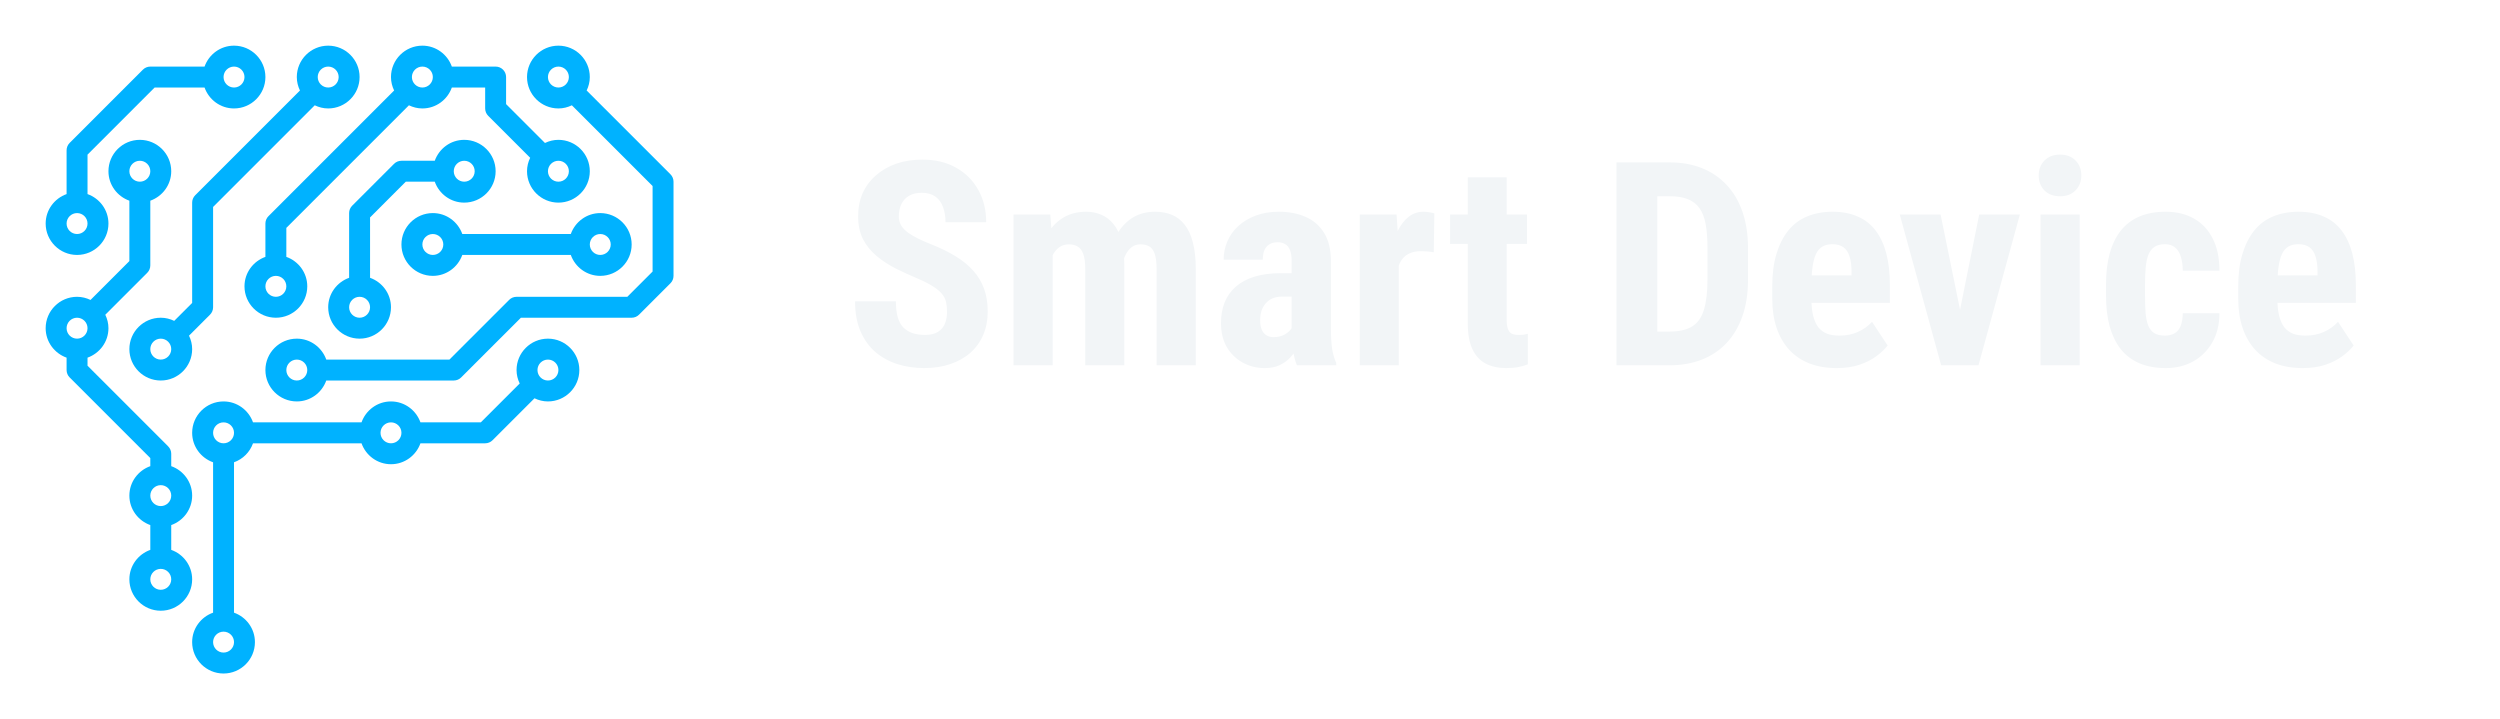 <svg width="219" height="63" viewBox="0 0 219 63" fill="none" xmlns="http://www.w3.org/2000/svg">
<g filter="url(#filter0_d_21803_3)">
<path d="M82.96 23.325C82.96 23.007 82.931 22.718 82.874 22.458C82.817 22.198 82.695 21.957 82.508 21.738C82.329 21.518 82.065 21.298 81.715 21.079C81.373 20.859 80.925 20.631 80.372 20.395C79.713 20.118 79.074 19.825 78.456 19.516C77.837 19.199 77.28 18.832 76.783 18.418C76.287 18.002 75.892 17.514 75.599 16.953C75.314 16.383 75.172 15.716 75.172 14.951C75.172 14.202 75.306 13.523 75.575 12.912C75.851 12.302 76.242 11.781 76.747 11.35C77.251 10.91 77.841 10.572 78.517 10.336C79.2 10.1 79.961 9.982 80.799 9.982C81.939 9.982 82.923 10.218 83.753 10.69C84.592 11.162 85.239 11.809 85.694 12.631C86.158 13.453 86.39 14.397 86.39 15.463H82.826C82.826 14.959 82.752 14.515 82.606 14.133C82.468 13.742 82.244 13.437 81.935 13.217C81.625 12.998 81.227 12.888 80.738 12.888C80.283 12.888 79.904 12.981 79.603 13.168C79.31 13.348 79.09 13.596 78.944 13.913C78.805 14.222 78.736 14.572 78.736 14.963C78.736 15.256 78.805 15.52 78.944 15.756C79.09 15.984 79.29 16.192 79.542 16.379C79.794 16.558 80.091 16.733 80.433 16.904C80.783 17.075 81.165 17.241 81.581 17.404C82.386 17.722 83.098 18.072 83.717 18.454C84.335 18.828 84.852 19.252 85.267 19.724C85.682 20.188 85.995 20.712 86.207 21.298C86.419 21.884 86.524 22.552 86.524 23.3C86.524 24.041 86.394 24.716 86.134 25.327C85.882 25.929 85.511 26.45 85.023 26.889C84.535 27.32 83.945 27.654 83.253 27.89C82.569 28.126 81.804 28.244 80.958 28.244C80.136 28.244 79.359 28.13 78.626 27.902C77.894 27.666 77.247 27.312 76.686 26.84C76.132 26.36 75.697 25.754 75.379 25.021C75.062 24.281 74.903 23.406 74.903 22.397H78.48C78.48 22.934 78.533 23.394 78.639 23.776C78.745 24.151 78.907 24.452 79.127 24.68C79.347 24.899 79.615 25.066 79.933 25.18C80.258 25.286 80.628 25.339 81.043 25.339C81.516 25.339 81.89 25.249 82.166 25.07C82.451 24.891 82.655 24.651 82.777 24.35C82.899 24.049 82.96 23.707 82.96 23.325ZM92.213 17.526V28H88.783V14.792H92.005L92.213 17.526ZM91.725 20.944L90.785 20.969C90.768 20.041 90.85 19.186 91.029 18.405C91.208 17.624 91.476 16.945 91.835 16.367C92.201 15.789 92.66 15.341 93.214 15.024C93.767 14.707 94.414 14.548 95.155 14.548C95.635 14.548 96.079 14.637 96.485 14.816C96.892 14.987 97.246 15.26 97.547 15.634C97.849 16 98.08 16.481 98.243 17.075C98.406 17.661 98.487 18.365 98.487 19.186V28H95.069V19.602C95.069 19.016 95.012 18.568 94.898 18.259C94.784 17.941 94.622 17.722 94.41 17.6C94.199 17.469 93.938 17.404 93.629 17.404C93.303 17.404 93.019 17.494 92.774 17.673C92.53 17.852 92.331 18.104 92.176 18.43C92.03 18.747 91.916 19.121 91.835 19.553C91.761 19.984 91.725 20.448 91.725 20.944ZM98.158 20.602L96.925 20.761C96.909 19.89 96.986 19.081 97.157 18.332C97.328 17.575 97.592 16.916 97.95 16.355C98.308 15.785 98.756 15.341 99.293 15.024C99.838 14.707 100.469 14.548 101.185 14.548C101.722 14.548 102.21 14.637 102.65 14.816C103.089 14.995 103.464 15.284 103.773 15.683C104.09 16.074 104.33 16.59 104.493 17.233C104.664 17.876 104.75 18.658 104.75 19.577V28H101.319V19.589C101.319 18.995 101.262 18.54 101.148 18.222C101.035 17.905 100.872 17.689 100.66 17.575C100.449 17.461 100.196 17.404 99.903 17.404C99.61 17.404 99.354 17.486 99.134 17.648C98.923 17.811 98.744 18.039 98.597 18.332C98.451 18.617 98.341 18.955 98.268 19.345C98.194 19.728 98.158 20.147 98.158 20.602ZM113.148 24.96V18.857C113.148 18.458 113.099 18.141 113.001 17.905C112.912 17.669 112.774 17.498 112.586 17.392C112.407 17.278 112.188 17.221 111.927 17.221C111.634 17.221 111.39 17.282 111.195 17.404C111 17.526 110.853 17.701 110.755 17.929C110.666 18.157 110.621 18.43 110.621 18.747H107.191C107.191 18.177 107.301 17.64 107.521 17.136C107.74 16.623 108.062 16.175 108.485 15.793C108.916 15.402 109.429 15.097 110.023 14.877C110.617 14.658 111.284 14.548 112.025 14.548C112.904 14.548 113.685 14.698 114.369 14.999C115.052 15.293 115.593 15.76 115.992 16.403C116.391 17.046 116.59 17.88 116.59 18.906V24.79C116.59 25.53 116.627 26.132 116.7 26.596C116.782 27.06 116.9 27.459 117.054 27.793V28H113.612C113.457 27.634 113.339 27.178 113.258 26.633C113.185 26.079 113.148 25.522 113.148 24.96ZM113.563 19.931L113.575 21.982H112.318C111.992 21.982 111.708 22.035 111.463 22.141C111.227 22.246 111.028 22.397 110.865 22.592C110.702 22.779 110.58 22.999 110.499 23.252C110.426 23.504 110.389 23.772 110.389 24.057C110.389 24.375 110.434 24.643 110.523 24.863C110.613 25.082 110.747 25.249 110.926 25.363C111.105 25.477 111.317 25.534 111.561 25.534C111.935 25.534 112.261 25.457 112.538 25.302C112.814 25.148 113.018 24.96 113.148 24.741C113.286 24.521 113.331 24.317 113.282 24.13L114.063 25.461C113.966 25.762 113.832 26.075 113.661 26.401C113.498 26.726 113.29 27.027 113.038 27.304C112.786 27.581 112.472 27.809 112.098 27.988C111.732 28.159 111.297 28.244 110.792 28.244C110.084 28.244 109.437 28.081 108.851 27.756C108.265 27.43 107.801 26.975 107.459 26.389C107.126 25.803 106.959 25.107 106.959 24.301C106.959 23.634 107.065 23.032 107.276 22.495C107.496 21.949 107.822 21.49 108.253 21.115C108.684 20.733 109.229 20.44 109.889 20.236C110.548 20.033 111.321 19.931 112.208 19.931H113.563ZM122.535 17.734V28H119.117V14.792H122.34L122.535 17.734ZM125.648 14.694L125.599 18.1C125.444 18.067 125.257 18.043 125.038 18.027C124.826 18.011 124.639 18.002 124.476 18.002C124.094 18.002 123.768 18.064 123.5 18.186C123.231 18.299 123.007 18.474 122.828 18.71C122.657 18.938 122.527 19.223 122.438 19.565C122.348 19.907 122.295 20.293 122.279 20.725L121.632 20.48C121.632 19.618 121.697 18.828 121.827 18.112C121.965 17.388 122.169 16.761 122.438 16.232C122.706 15.695 123.028 15.28 123.402 14.987C123.784 14.694 124.216 14.548 124.696 14.548C124.859 14.548 125.029 14.564 125.208 14.597C125.396 14.621 125.542 14.654 125.648 14.694ZM133.766 14.792V17.368H127.027V14.792H133.766ZM128.578 11.533H131.983V23.972C131.983 24.338 132.02 24.619 132.093 24.814C132.167 25.009 132.276 25.148 132.423 25.229C132.577 25.302 132.781 25.339 133.033 25.339C133.204 25.339 133.363 25.331 133.509 25.314C133.656 25.29 133.766 25.266 133.839 25.241V27.915C133.57 28.02 133.285 28.102 132.984 28.159C132.691 28.216 132.341 28.244 131.935 28.244C131.251 28.244 130.657 28.114 130.152 27.854C129.656 27.593 129.269 27.178 128.993 26.608C128.716 26.031 128.578 25.274 128.578 24.338V11.533ZM146.241 28H143.104L143.128 25.046H146.241C147.104 25.046 147.775 24.891 148.255 24.582C148.736 24.273 149.073 23.785 149.269 23.117C149.472 22.45 149.574 21.575 149.574 20.493V17.722C149.574 16.9 149.521 16.204 149.415 15.634C149.309 15.056 149.13 14.593 148.878 14.243C148.626 13.885 148.288 13.62 147.865 13.449C147.442 13.278 146.917 13.193 146.29 13.193H143.043V10.227H146.29C147.315 10.227 148.247 10.393 149.085 10.727C149.924 11.061 150.644 11.549 151.246 12.192C151.848 12.827 152.312 13.612 152.638 14.548C152.963 15.484 153.126 16.55 153.126 17.746V20.493C153.126 21.697 152.963 22.763 152.638 23.691C152.312 24.619 151.848 25.404 151.246 26.047C150.652 26.682 149.932 27.166 149.085 27.5C148.239 27.833 147.291 28 146.241 28ZM145.179 10.227V28H141.603V10.227H145.179ZM160.89 28.244C159.986 28.244 159.185 28.106 158.485 27.829C157.793 27.552 157.207 27.154 156.727 26.633C156.247 26.104 155.881 25.465 155.628 24.716C155.376 23.968 155.25 23.113 155.25 22.153V21.066C155.25 19.992 155.372 19.052 155.616 18.247C155.86 17.433 156.206 16.749 156.654 16.196C157.101 15.642 157.651 15.231 158.302 14.963C158.961 14.686 159.706 14.548 160.536 14.548C161.366 14.548 162.094 14.686 162.721 14.963C163.355 15.231 163.88 15.638 164.295 16.184C164.71 16.721 165.024 17.388 165.235 18.186C165.447 18.983 165.553 19.911 165.553 20.969V22.531H156.703V20.127H162.196V19.821C162.196 19.284 162.139 18.837 162.025 18.479C161.911 18.112 161.732 17.84 161.488 17.661C161.244 17.482 160.918 17.392 160.511 17.392C160.169 17.392 159.881 17.461 159.645 17.6C159.409 17.738 159.221 17.954 159.083 18.247C158.945 18.54 158.843 18.922 158.778 19.394C158.713 19.858 158.68 20.415 158.68 21.066V22.153C158.68 22.763 158.733 23.276 158.839 23.691C158.945 24.098 159.099 24.431 159.303 24.692C159.514 24.944 159.771 25.127 160.072 25.241C160.373 25.347 160.723 25.4 161.122 25.4C161.724 25.4 162.265 25.294 162.745 25.082C163.233 24.863 163.648 24.566 163.99 24.191L165.357 26.267C165.121 26.576 164.796 26.885 164.381 27.194C163.966 27.504 163.469 27.756 162.892 27.951C162.314 28.146 161.646 28.244 160.89 28.244ZM171.253 25.363L173.377 14.792H176.942L173.316 28H171.18L171.253 25.363ZM169.996 14.792L172.157 25.375L172.193 28H170.045L166.419 14.792H169.996ZM182.179 14.792V28H178.749V14.792H182.179ZM178.59 11.374C178.59 10.845 178.757 10.41 179.09 10.068C179.432 9.718 179.888 9.543 180.458 9.543C181.035 9.543 181.491 9.718 181.825 10.068C182.158 10.41 182.325 10.845 182.325 11.374C182.325 11.895 182.154 12.33 181.812 12.68C181.479 13.022 181.031 13.193 180.47 13.193C179.892 13.193 179.432 13.022 179.09 12.68C178.757 12.33 178.59 11.895 178.59 11.374ZM189.662 25.4C189.979 25.4 190.252 25.335 190.479 25.205C190.715 25.074 190.895 24.863 191.017 24.57C191.139 24.277 191.204 23.898 191.212 23.435H194.422C194.422 24.427 194.211 25.286 193.788 26.01C193.373 26.726 192.811 27.28 192.103 27.67C191.403 28.053 190.61 28.244 189.723 28.244C188.836 28.244 188.062 28.102 187.403 27.817C186.744 27.532 186.199 27.117 185.768 26.572C185.344 26.026 185.023 25.363 184.803 24.582C184.592 23.793 184.486 22.889 184.486 21.872V20.908C184.486 19.907 184.592 19.012 184.803 18.222C185.023 17.433 185.344 16.765 185.768 16.22C186.199 15.675 186.74 15.26 187.391 14.975C188.05 14.69 188.823 14.548 189.71 14.548C190.663 14.548 191.489 14.747 192.188 15.146C192.888 15.537 193.434 16.114 193.824 16.879C194.223 17.644 194.422 18.588 194.422 19.711H191.212C191.204 19.207 191.143 18.788 191.029 18.454C190.923 18.112 190.756 17.852 190.528 17.673C190.309 17.486 190.016 17.392 189.649 17.392C189.267 17.392 188.958 17.474 188.722 17.636C188.494 17.791 188.319 18.019 188.197 18.32C188.083 18.613 188.006 18.979 187.965 19.419C187.924 19.858 187.904 20.354 187.904 20.908V21.872C187.904 22.466 187.92 22.983 187.953 23.422C187.993 23.854 188.071 24.22 188.185 24.521C188.307 24.814 188.482 25.034 188.709 25.18C188.945 25.327 189.263 25.4 189.662 25.4ZM201.71 28.244C200.807 28.244 200.005 28.106 199.305 27.829C198.613 27.552 198.028 27.154 197.547 26.633C197.067 26.104 196.701 25.465 196.449 24.716C196.196 23.968 196.07 23.113 196.07 22.153V21.066C196.07 19.992 196.192 19.052 196.437 18.247C196.681 17.433 197.027 16.749 197.474 16.196C197.922 15.642 198.471 15.231 199.122 14.963C199.781 14.686 200.526 14.548 201.356 14.548C202.186 14.548 202.914 14.686 203.541 14.963C204.176 15.231 204.701 15.638 205.116 16.184C205.531 16.721 205.844 17.388 206.056 18.186C206.267 18.983 206.373 19.911 206.373 20.969V22.531H197.523V20.127H203.016V19.821C203.016 19.284 202.959 18.837 202.845 18.479C202.731 18.112 202.552 17.84 202.308 17.661C202.064 17.482 201.738 17.392 201.332 17.392C200.99 17.392 200.701 17.461 200.465 17.6C200.229 17.738 200.042 17.954 199.903 18.247C199.765 18.54 199.663 18.922 199.598 19.394C199.533 19.858 199.5 20.415 199.5 21.066V22.153C199.5 22.763 199.553 23.276 199.659 23.691C199.765 24.098 199.92 24.431 200.123 24.692C200.335 24.944 200.591 25.127 200.892 25.241C201.193 25.347 201.543 25.4 201.942 25.4C202.544 25.4 203.085 25.294 203.565 25.082C204.054 24.863 204.469 24.566 204.811 24.191L206.178 26.267C205.942 26.576 205.616 26.885 205.201 27.194C204.786 27.504 204.29 27.756 203.712 27.951C203.134 28.146 202.467 28.244 201.71 28.244Z" fill="#F2F5F7"/>
<path d="M76.566 45.309L78.289 39.66H79.801L77.258 46.967C77.199 47.123 77.123 47.293 77.029 47.477C76.936 47.66 76.812 47.834 76.66 47.998C76.512 48.166 76.326 48.301 76.103 48.402C75.881 48.508 75.611 48.56 75.295 48.56C75.17 48.56 75.049 48.549 74.932 48.525C74.818 48.506 74.711 48.484 74.609 48.461L74.603 47.383C74.643 47.387 74.689 47.391 74.744 47.395C74.803 47.398 74.85 47.4 74.885 47.4C75.119 47.4 75.314 47.371 75.471 47.312C75.627 47.258 75.754 47.168 75.852 47.043C75.953 46.918 76.039 46.75 76.109 46.539L76.566 45.309ZM75.594 39.66L77.1 44.406L77.352 45.895L76.373 46.147L74.07 39.66H75.594ZM84.377 44.289L86.264 39.66H87.488L84.857 46H83.897L81.272 39.66H82.496L84.377 44.289ZM82.133 39.66V46H80.721V39.66H82.133ZM86.621 46V39.66H88.039V46H86.621ZM93.951 42.309V43.422H90.67V42.309H93.951ZM91.08 39.66V46H89.668V39.66H91.08ZM94.971 39.66V46H93.559V39.66H94.971ZM97.525 41.676H99.394C99.941 41.676 100.406 41.768 100.789 41.951C101.172 42.135 101.463 42.391 101.662 42.719C101.865 43.043 101.967 43.414 101.967 43.832C101.967 44.141 101.91 44.428 101.797 44.693C101.684 44.955 101.516 45.184 101.293 45.379C101.074 45.574 100.805 45.727 100.484 45.836C100.168 45.945 99.805 46 99.394 46H96.588V39.66H98.006V44.881H99.394C99.676 44.881 99.9 44.832 100.068 44.734C100.236 44.637 100.357 44.51 100.432 44.353C100.51 44.197 100.549 44.031 100.549 43.855C100.549 43.676 100.51 43.506 100.432 43.346C100.357 43.185 100.236 43.055 100.068 42.953C99.9 42.852 99.676 42.801 99.394 42.801H97.525V41.676ZM104.463 39.66V46H103.051V39.66H104.463ZM108.928 46.117C108.459 46.117 108.035 46.041 107.656 45.889C107.281 45.732 106.961 45.516 106.695 45.238C106.434 44.961 106.232 44.635 106.092 44.26C105.951 43.885 105.881 43.48 105.881 43.047V42.812C105.881 42.316 105.953 41.867 106.098 41.465C106.242 41.062 106.443 40.719 106.701 40.434C106.959 40.145 107.264 39.924 107.615 39.772C107.967 39.619 108.348 39.543 108.758 39.543C109.211 39.543 109.607 39.619 109.947 39.772C110.287 39.924 110.568 40.139 110.791 40.416C111.018 40.69 111.186 41.016 111.295 41.395C111.408 41.773 111.465 42.191 111.465 42.648V43.252H106.566V42.238H110.07V42.127C110.062 41.873 110.012 41.635 109.918 41.412C109.828 41.19 109.689 41.01 109.502 40.873C109.314 40.736 109.064 40.668 108.752 40.668C108.518 40.668 108.309 40.719 108.125 40.82C107.945 40.918 107.795 41.06 107.674 41.248C107.553 41.435 107.459 41.662 107.393 41.928C107.33 42.19 107.299 42.484 107.299 42.812V43.047C107.299 43.324 107.336 43.582 107.41 43.82C107.488 44.055 107.602 44.26 107.75 44.435C107.898 44.611 108.078 44.75 108.289 44.852C108.5 44.949 108.74 44.998 109.01 44.998C109.35 44.998 109.652 44.93 109.918 44.793C110.184 44.656 110.414 44.463 110.609 44.213L111.354 44.934C111.217 45.133 111.039 45.324 110.82 45.508C110.602 45.688 110.334 45.834 110.018 45.947C109.705 46.06 109.342 46.117 108.928 46.117ZM118.496 39.66V46H117.078V39.66H118.496ZM120.576 39.66V40.773H115.033V39.66H120.576ZM123.881 46.117C123.412 46.117 122.988 46.041 122.609 45.889C122.234 45.732 121.914 45.516 121.648 45.238C121.387 44.961 121.186 44.635 121.045 44.26C120.904 43.885 120.834 43.48 120.834 43.047V42.812C120.834 42.316 120.906 41.867 121.051 41.465C121.195 41.062 121.396 40.719 121.654 40.434C121.912 40.145 122.217 39.924 122.568 39.772C122.92 39.619 123.301 39.543 123.711 39.543C124.164 39.543 124.561 39.619 124.9 39.772C125.24 39.924 125.521 40.139 125.744 40.416C125.971 40.69 126.139 41.016 126.248 41.395C126.361 41.773 126.418 42.191 126.418 42.648V43.252H121.52V42.238H125.023V42.127C125.016 41.873 124.965 41.635 124.871 41.412C124.781 41.19 124.643 41.01 124.455 40.873C124.268 40.736 124.018 40.668 123.705 40.668C123.471 40.668 123.262 40.719 123.078 40.82C122.898 40.918 122.748 41.06 122.627 41.248C122.506 41.435 122.412 41.662 122.346 41.928C122.283 42.19 122.252 42.484 122.252 42.812V43.047C122.252 43.324 122.289 43.582 122.363 43.82C122.441 44.055 122.555 44.26 122.703 44.435C122.852 44.611 123.031 44.75 123.242 44.852C123.453 44.949 123.693 44.998 123.963 44.998C124.303 44.998 124.605 44.93 124.871 44.793C125.137 44.656 125.367 44.463 125.562 44.213L126.307 44.934C126.17 45.133 125.992 45.324 125.773 45.508C125.555 45.688 125.287 45.834 124.971 45.947C124.658 46.06 124.295 46.117 123.881 46.117ZM128.598 39.66L129.805 41.764L131.035 39.66H132.588L130.666 42.772L132.664 46H131.111L129.822 43.809L128.533 46H126.975L128.967 42.772L127.051 39.66H128.598ZM137.885 42.309V43.422H134.604V42.309H137.885ZM135.014 39.66V46H133.602V39.66H135.014ZM138.904 39.66V46H137.492V39.66H138.904ZM140.141 42.9V42.766C140.141 42.309 140.207 41.885 140.34 41.494C140.473 41.1 140.664 40.758 140.914 40.469C141.168 40.176 141.477 39.949 141.84 39.789C142.207 39.625 142.621 39.543 143.082 39.543C143.547 39.543 143.961 39.625 144.324 39.789C144.691 39.949 145.002 40.176 145.256 40.469C145.51 40.758 145.703 41.1 145.836 41.494C145.969 41.885 146.035 42.309 146.035 42.766V42.9C146.035 43.357 145.969 43.781 145.836 44.172C145.703 44.562 145.51 44.904 145.256 45.197C145.002 45.486 144.693 45.713 144.33 45.877C143.967 46.037 143.555 46.117 143.094 46.117C142.629 46.117 142.213 46.037 141.846 45.877C141.482 45.713 141.174 45.486 140.92 45.197C140.666 44.904 140.473 44.562 140.34 44.172C140.207 43.781 140.141 43.357 140.141 42.9ZM141.553 42.766V42.9C141.553 43.185 141.582 43.455 141.641 43.709C141.699 43.963 141.791 44.185 141.916 44.377C142.041 44.568 142.201 44.719 142.396 44.828C142.592 44.938 142.824 44.992 143.094 44.992C143.355 44.992 143.582 44.938 143.773 44.828C143.969 44.719 144.129 44.568 144.254 44.377C144.379 44.185 144.471 43.963 144.529 43.709C144.592 43.455 144.623 43.185 144.623 42.9V42.766C144.623 42.484 144.592 42.219 144.529 41.969C144.471 41.715 144.377 41.49 144.248 41.295C144.123 41.1 143.963 40.947 143.768 40.838C143.576 40.725 143.348 40.668 143.082 40.668C142.816 40.668 142.586 40.725 142.391 40.838C142.199 40.947 142.041 41.1 141.916 41.295C141.791 41.49 141.699 41.715 141.641 41.969C141.582 42.219 141.553 42.484 141.553 42.766ZM151.385 39.66V40.785H148.291V39.66H151.385ZM152.492 39.66V46H151.08V39.66H152.492ZM147.945 39.66H149.34L149.17 42.795C149.146 43.26 149.1 43.67 149.029 44.025C148.963 44.377 148.873 44.68 148.76 44.934C148.646 45.184 148.508 45.387 148.344 45.543C148.18 45.699 147.988 45.815 147.77 45.889C147.551 45.963 147.305 46 147.031 46H146.592L146.586 44.84L146.809 44.822C146.953 44.81 147.078 44.773 147.184 44.711C147.289 44.645 147.379 44.551 147.453 44.43C147.531 44.309 147.594 44.152 147.641 43.961C147.691 43.77 147.73 43.543 147.758 43.281C147.789 43.02 147.812 42.715 147.828 42.367L147.945 39.66ZM153.723 42.9V42.766C153.723 42.309 153.789 41.885 153.922 41.494C154.055 41.1 154.246 40.758 154.496 40.469C154.75 40.176 155.059 39.949 155.422 39.789C155.789 39.625 156.203 39.543 156.664 39.543C157.129 39.543 157.543 39.625 157.906 39.789C158.273 39.949 158.584 40.176 158.838 40.469C159.092 40.758 159.285 41.1 159.418 41.494C159.551 41.885 159.617 42.309 159.617 42.766V42.9C159.617 43.357 159.551 43.781 159.418 44.172C159.285 44.562 159.092 44.904 158.838 45.197C158.584 45.486 158.275 45.713 157.912 45.877C157.549 46.037 157.137 46.117 156.676 46.117C156.211 46.117 155.795 46.037 155.428 45.877C155.064 45.713 154.756 45.486 154.502 45.197C154.248 44.904 154.055 44.562 153.922 44.172C153.789 43.781 153.723 43.357 153.723 42.9ZM155.135 42.766V42.9C155.135 43.185 155.164 43.455 155.223 43.709C155.281 43.963 155.373 44.185 155.498 44.377C155.623 44.568 155.783 44.719 155.979 44.828C156.174 44.938 156.406 44.992 156.676 44.992C156.938 44.992 157.164 44.938 157.355 44.828C157.551 44.719 157.711 44.568 157.836 44.377C157.961 44.185 158.053 43.963 158.111 43.709C158.174 43.455 158.205 43.185 158.205 42.9V42.766C158.205 42.484 158.174 42.219 158.111 41.969C158.053 41.715 157.959 41.49 157.83 41.295C157.705 41.1 157.545 40.947 157.35 40.838C157.158 40.725 156.93 40.668 156.664 40.668C156.398 40.668 156.168 40.725 155.973 40.838C155.781 40.947 155.623 41.1 155.498 41.295C155.373 41.49 155.281 41.715 155.223 41.969C155.164 42.219 155.135 42.484 155.135 42.766ZM165.02 39.66V40.785H162.254V46H160.842V39.66H165.02ZM167.299 43.938L169.789 39.66H171.201V46H169.789V41.717L167.299 46H165.887V39.66H167.299V43.938ZM174.154 43.938L176.645 39.66H178.057V46H176.645V41.717L174.154 46H172.742V39.66H174.154V43.938Z" fill="white" fill-opacity="0.7"/>
<path d="M37.917 14.666C39.11 14.666 40.118 15.435 40.498 16.5H50.002C50.382 15.435 51.39 14.666 52.583 14.666C54.099 14.666 55.333 15.9 55.333 17.416C55.333 18.933 54.099 20.166 52.583 20.166C51.39 20.166 50.382 19.397 50.002 18.333H40.497C40.118 19.397 39.109 20.166 37.916 20.166C36.4 20.166 35.166 18.933 35.166 17.416C35.166 15.9 36.401 14.666 37.917 14.666ZM52.583 18.333C53.088 18.333 53.5 17.922 53.5 17.416C53.5 16.91 53.088 16.5 52.583 16.5C52.078 16.5 51.667 16.91 51.667 17.416C51.667 17.922 52.078 18.333 52.583 18.333ZM37.917 18.333C38.422 18.333 38.833 17.922 38.833 17.416C38.833 16.91 38.422 16.5 37.917 16.5C37.412 16.5 37 16.91 37 17.416C37 17.922 37.412 18.333 37.917 18.333Z" fill="#00B2FF"/>
<path d="M30.583 20.335V14.666C30.583 14.423 30.68 14.19 30.852 14.018L34.519 10.352C34.69 10.179 34.924 10.083 35.167 10.083H38.085C38.465 9.019 39.473 8.25 40.667 8.25C42.183 8.25 43.417 9.484 43.417 11C43.417 12.516 42.183 13.75 40.667 13.75C39.473 13.75 38.465 12.981 38.085 11.916H35.546L32.417 15.046V20.335C33.481 20.715 34.25 21.723 34.25 22.916C34.25 24.432 33.016 25.666 31.5 25.666C29.984 25.666 28.75 24.432 28.75 22.916C28.75 21.723 29.519 20.715 30.583 20.335ZM40.667 11.916C41.172 11.916 41.583 11.506 41.583 11C41.583 10.494 41.172 10.083 40.667 10.083C40.162 10.083 39.75 10.494 39.75 11C39.75 11.506 40.162 11.916 40.667 11.916ZM31.5 23.833C32.005 23.833 32.417 23.422 32.417 22.916C32.417 22.41 32.005 22 31.5 22C30.995 22 30.583 22.41 30.583 22.916C30.583 23.422 30.995 23.833 31.5 23.833Z" fill="#00B2FF"/>
<path d="M14.083 23.833C14.507 23.833 14.903 23.936 15.261 24.109L16.833 22.537V13.75C16.833 13.506 16.93 13.273 17.102 13.102L26.276 3.928C26.104 3.569 26 3.173 26 2.75C26 1.234 27.234 0 28.75 0C30.266 0 31.5 1.234 31.5 2.75C31.5 4.266 30.266 5.5 28.75 5.5C28.326 5.5 27.93 5.396 27.572 5.224L18.667 14.129V22.916C18.667 23.16 18.57 23.393 18.398 23.564L16.557 25.405C16.73 25.763 16.833 26.159 16.833 26.583C16.833 28.099 15.6 29.333 14.083 29.333C12.567 29.333 11.333 28.099 11.333 26.583C11.333 25.067 12.567 23.833 14.083 23.833ZM28.75 3.667C29.255 3.667 29.667 3.256 29.667 2.75C29.667 2.244 29.255 1.833 28.75 1.833C28.245 1.833 27.833 2.244 27.833 2.75C27.833 3.256 28.245 3.667 28.75 3.667ZM14.083 27.5C14.588 27.5 15 27.089 15 26.583C15 26.077 14.588 25.666 14.083 25.666C13.578 25.666 13.167 26.077 13.167 26.583C13.167 27.089 13.578 27.5 14.083 27.5Z" fill="#00B2FF"/>
<path d="M5.833 13.002V9.167C5.833 8.923 5.93 8.69 6.102 8.518L12.519 2.102C12.69 1.93 12.924 1.833 13.167 1.833H17.919C18.298 0.769 19.306 0 20.5 0C22.016 0 23.25 1.234 23.25 2.75C23.25 4.266 22.016 5.5 20.5 5.5C19.306 5.5 18.298 4.731 17.919 3.667H13.546L7.667 9.546V13.002C8.731 13.381 9.5 14.39 9.5 15.583C9.5 17.099 8.266 18.333 6.75 18.333C5.234 18.333 4 17.099 4 15.583C4 14.39 4.769 13.381 5.833 13.002ZM20.5 3.667C21.005 3.667 21.417 3.256 21.417 2.75C21.417 2.244 21.005 1.833 20.5 1.833C19.995 1.833 19.583 2.244 19.583 2.75C19.583 3.256 19.995 3.667 20.5 3.667ZM6.75 16.5C7.255 16.5 7.667 16.089 7.667 15.583C7.667 15.077 7.255 14.666 6.75 14.666C6.245 14.666 5.833 15.077 5.833 15.583C5.833 16.089 6.245 16.5 6.75 16.5Z" fill="#00B2FF"/>
<path d="M18.666 49.669V36.497C17.602 36.118 16.833 35.11 16.833 33.916C16.833 32.4 18.067 31.166 19.583 31.166C20.777 31.166 21.785 31.935 22.165 32.999H31.669C32.048 31.935 33.056 31.166 34.25 31.166C35.444 31.166 36.452 31.935 36.831 32.999H42.12L45.526 29.594C45.354 29.236 45.25 28.84 45.25 28.416C45.25 26.9 46.484 25.666 48 25.666C49.516 25.666 50.75 26.9 50.75 28.416C50.75 29.932 49.516 31.166 48 31.166C47.577 31.166 47.181 31.063 46.822 30.89L43.148 34.564C42.977 34.736 42.743 34.833 42.5 34.833H36.831C36.452 35.897 35.444 36.666 34.25 36.666C33.056 36.666 32.048 35.897 31.669 34.833H22.164C21.887 35.609 21.276 36.221 20.499 36.497V49.669C21.563 50.048 22.332 51.057 22.332 52.25C22.332 53.766 21.099 55 19.582 55C18.066 55 16.832 53.766 16.832 52.25C16.832 51.057 17.602 50.048 18.666 49.669ZM48 29.333C48.505 29.333 48.917 28.922 48.917 28.416C48.917 27.91 48.505 27.5 48 27.5C47.495 27.5 47.083 27.91 47.083 28.416C47.083 28.922 47.495 29.333 48 29.333ZM34.25 34.833C34.755 34.833 35.167 34.422 35.167 33.916C35.167 33.41 34.755 32.999 34.25 32.999C33.745 32.999 33.333 33.41 33.333 33.916C33.333 34.422 33.745 34.833 34.25 34.833ZM19.583 53.166C20.088 53.166 20.5 52.755 20.5 52.249C20.5 51.743 20.088 51.333 19.583 51.333C19.078 51.333 18.667 51.743 18.667 52.249C18.667 52.755 19.078 53.166 19.583 53.166ZM19.583 34.833C20.088 34.833 20.5 34.422 20.5 33.916C20.5 33.41 20.088 32.999 19.583 32.999C19.078 32.999 18.667 33.41 18.667 33.916C18.667 34.422 19.078 34.833 19.583 34.833Z" fill="#00B2FF"/>
<path d="M23.25 18.502V15.583C23.25 15.339 23.346 15.106 23.519 14.935L34.526 3.928C34.354 3.569 34.25 3.173 34.25 2.75C34.25 1.234 35.484 0 37 0C38.194 0 39.202 0.769 39.581 1.833H43.417C43.923 1.833 44.333 2.243 44.333 2.75V5.12L47.739 8.526C48.097 8.353 48.493 8.25 48.917 8.25C50.433 8.25 51.667 9.484 51.667 11C51.667 12.516 50.433 13.75 48.917 13.75C47.401 13.75 46.167 12.516 46.167 11C46.167 10.576 46.27 10.18 46.443 9.822L42.769 6.148C42.596 5.977 42.5 5.744 42.5 5.5V3.667H39.581C39.202 4.731 38.194 5.5 37 5.5C36.577 5.5 36.181 5.396 35.822 5.224L25.083 15.963V18.502C26.148 18.881 26.917 19.89 26.917 21.083C26.917 22.599 25.683 23.833 24.167 23.833C22.651 23.833 21.417 22.599 21.417 21.083C21.417 19.89 22.186 18.881 23.25 18.502ZM48.917 11.916C49.422 11.916 49.833 11.506 49.833 11C49.833 10.494 49.422 10.083 48.917 10.083C48.412 10.083 48 10.494 48 11C48 11.506 48.412 11.916 48.917 11.916ZM37 3.667C37.505 3.667 37.917 3.256 37.917 2.75C37.917 2.244 37.505 1.833 37 1.833C36.495 1.833 36.083 2.244 36.083 2.75C36.083 3.256 36.495 3.667 37 3.667ZM24.167 22C24.672 22 25.083 21.589 25.083 21.083C25.083 20.577 24.672 20.166 24.167 20.166C23.662 20.166 23.25 20.577 23.25 21.083C23.25 21.589 23.662 22 24.167 22Z" fill="#00B2FF"/>
<path d="M26 25.666C27.194 25.666 28.202 26.435 28.581 27.5H39.37L44.602 22.268C44.773 22.096 45.007 22 45.25 22H54.954L57.167 19.787V12.296L50.095 5.224C49.736 5.396 49.34 5.5 48.917 5.5C47.401 5.5 46.167 4.266 46.167 2.75C46.167 1.234 47.401 0 48.917 0C50.433 0 51.667 1.234 51.667 2.75C51.667 3.173 51.563 3.569 51.391 3.928L58.731 11.268C58.904 11.44 59 11.673 59 11.916V20.166C59 20.41 58.904 20.643 58.731 20.814L55.981 23.564C55.81 23.737 55.576 23.833 55.333 23.833H45.63L40.398 29.064C40.227 29.237 39.993 29.333 39.75 29.333H28.581C28.202 30.397 27.194 31.166 26 31.166C24.484 31.166 23.25 29.932 23.25 28.416C23.25 26.9 24.484 25.666 26 25.666ZM48.917 1.833C48.412 1.833 48 2.244 48 2.75C48 3.256 48.412 3.667 48.917 3.667C49.422 3.667 49.833 3.256 49.833 2.75C49.833 2.244 49.422 1.833 48.917 1.833ZM26 29.333C26.505 29.333 26.917 28.922 26.917 28.416C26.917 27.91 26.505 27.5 26 27.5C25.495 27.5 25.083 27.91 25.083 28.416C25.083 28.922 25.495 29.333 26 29.333Z" fill="#00B2FF"/>
<path d="M6.75 22C7.174 22 7.57 22.103 7.928 22.276L11.333 18.87V13.581C10.269 13.202 9.5 12.193 9.5 11C9.5 9.484 10.734 8.25 12.25 8.25C13.766 8.25 15 9.484 15 11C15 12.193 14.231 13.202 13.167 13.581V19.25C13.167 19.494 13.07 19.726 12.898 19.898L9.224 23.572C9.396 23.93 9.5 24.326 9.5 24.75C9.5 25.943 8.731 26.951 7.667 27.331V28.037L14.731 35.101C14.904 35.273 15 35.506 15 35.749V36.835C16.064 37.214 16.833 38.222 16.833 39.416C16.833 40.609 16.064 41.618 15 41.997V44.169C16.064 44.548 16.833 45.557 16.833 46.75C16.833 48.266 15.6 49.5 14.083 49.5C12.567 49.5 11.333 48.266 11.333 46.75C11.333 45.557 12.102 44.548 13.167 44.169V41.997C12.102 41.618 11.333 40.609 11.333 39.416C11.333 38.222 12.102 37.214 13.167 36.835V36.129L6.102 29.064C5.93 28.893 5.833 28.66 5.833 28.416V27.331C4.769 26.951 4 25.943 4 24.75C4 23.233 5.234 22 6.75 22ZM12.25 11.916C12.755 11.916 13.167 11.506 13.167 11C13.167 10.494 12.755 10.083 12.25 10.083C11.745 10.083 11.333 10.494 11.333 11C11.333 11.506 11.745 11.916 12.25 11.916ZM14.083 47.666C14.588 47.666 15 47.255 15 46.749C15 46.243 14.588 45.833 14.083 45.833C13.578 45.833 13.167 46.243 13.167 46.749C13.167 47.255 13.578 47.666 14.083 47.666ZM14.083 40.333C14.588 40.333 15 39.922 15 39.416C15 38.91 14.588 38.499 14.083 38.499C13.578 38.499 13.167 38.91 13.167 39.416C13.167 39.922 13.578 40.333 14.083 40.333ZM6.75 25.666C7.255 25.666 7.667 25.256 7.667 24.75C7.667 24.244 7.255 23.833 6.75 23.833C6.245 23.833 5.833 24.244 5.833 24.75C5.833 25.256 6.245 25.666 6.75 25.666Z" fill="#00B2FF"/>
</g>
<defs>
<filter id="filter0_d_21803_3" x="1.52588e-05" y="0" width="210.373" height="63" filterUnits="userSpaceOnUse" color-interpolation-filters="sRGB">
<feFlood flood-opacity="0" result="BackgroundImageFix"/>
<feColorMatrix in="SourceAlpha" type="matrix" values="0 0 0 0 0 0 0 0 0 0 0 0 0 0 0 0 0 0 127 0" result="hardAlpha"/>
<feOffset dy="4"/>
<feGaussianBlur stdDeviation="2"/>
<feComposite in2="hardAlpha" operator="out"/>
<feColorMatrix type="matrix" values="0 0 0 0 0 0 0 0 0 0 0 0 0 0 0 0 0 0 0.25 0"/>
<feBlend mode="normal" in2="BackgroundImageFix" result="effect1_dropShadow_21803_3"/>
<feBlend mode="normal" in="SourceGraphic" in2="effect1_dropShadow_21803_3" result="shape"/>
</filter>
</defs>
</svg>
